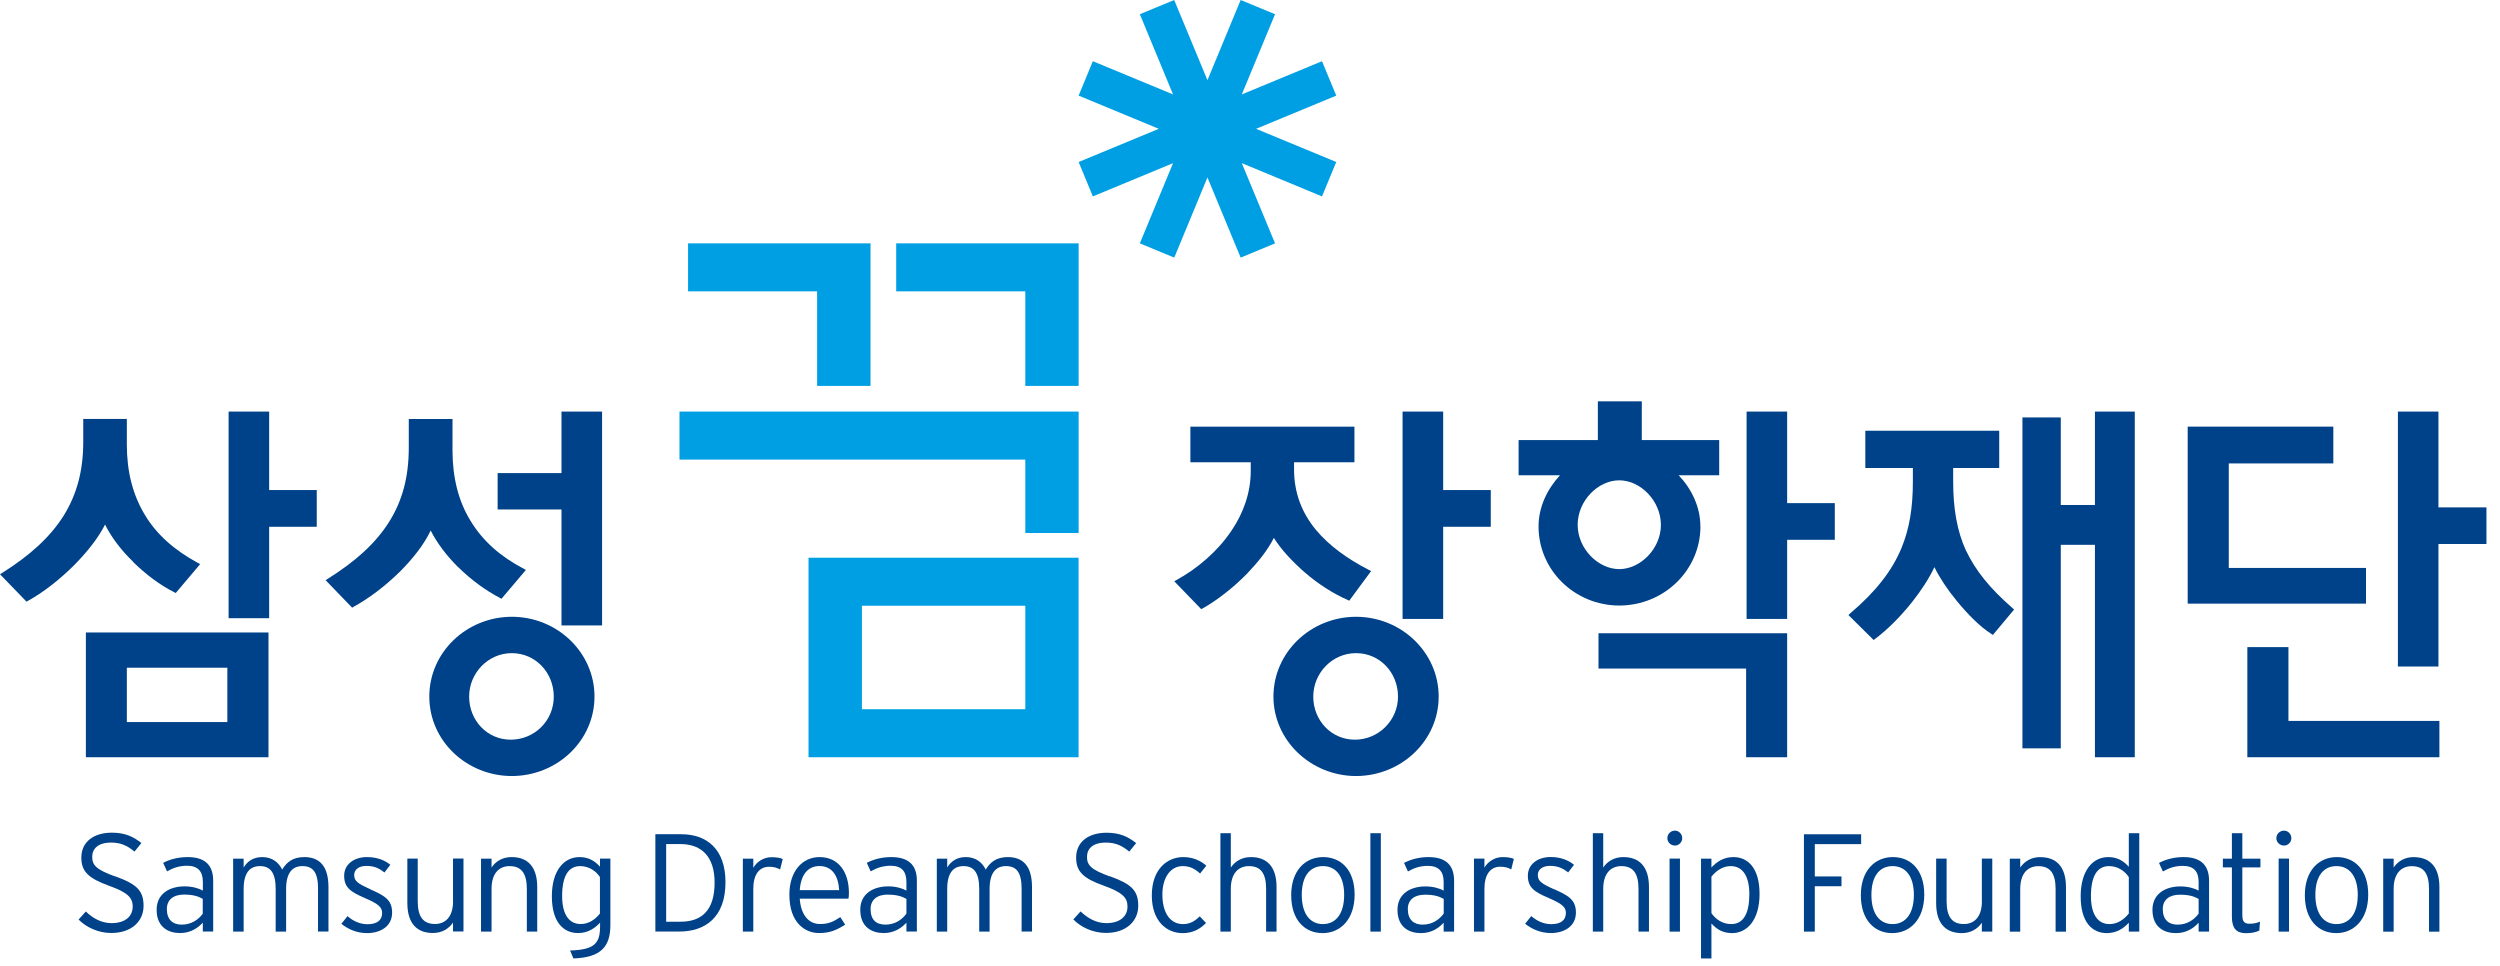 <svg width="163" height="63" viewBox="0 0 163 63" fill="none" xmlns="http://www.w3.org/2000/svg">
<path d="M33.372 40.214C30.421 40.218 27.991 42.527 27.991 45.416C27.991 48.305 30.421 50.59 33.372 50.598C36.351 50.587 38.761 48.278 38.761 45.416C38.761 42.554 36.351 40.218 33.372 40.214ZM33.298 48.227C31.756 48.227 30.588 46.965 30.588 45.42C30.588 43.874 31.834 42.585 33.368 42.585C34.903 42.585 36.106 43.843 36.106 45.42C36.106 46.997 34.844 48.227 33.294 48.227H33.298Z" fill="#004289"/>
<path d="M8.671 36.632C9.497 37.445 10.439 38.154 11.362 38.614L11.459 38.664L13.048 36.783L12.896 36.698C11.385 35.88 10.201 34.848 9.43 33.544C8.663 32.263 8.27 30.768 8.27 28.988V27.314H5.428V28.809C5.428 30.741 4.988 32.259 4.17 33.591C3.251 35.062 1.892 36.25 0.152 37.348L0 37.441L1.729 39.229L1.822 39.174C2.846 38.614 3.937 37.753 4.887 36.795C5.708 35.958 6.421 35.055 6.849 34.202C7.266 35.035 7.908 35.888 8.675 36.62L8.671 36.632Z" fill="#004289"/>
<path d="M5.599 49.372H17.506V41.238H5.599V49.372ZM8.27 43.535H14.823V47.078H8.27V43.535Z" fill="#004289"/>
<path d="M17.549 26.835H14.905V40.307H17.549V34.346H20.652V31.951H17.549V26.835Z" fill="#004289"/>
<path d="M85.073 37.321C85.941 38.076 86.938 38.711 87.873 39.12L87.97 39.166L89.399 37.231L89.247 37.157C87.884 36.456 86.666 35.592 85.793 34.541C84.902 33.462 84.372 32.166 84.372 30.6V30.141H88.309V27.82H77.613V30.141H81.549V30.698C81.549 32.119 81.074 33.447 80.296 34.595C79.377 35.974 78.033 37.087 76.733 37.804L76.561 37.897L78.318 39.715L78.415 39.669C79.365 39.131 80.409 38.318 81.304 37.407C82.02 36.655 82.663 35.861 83.056 35.07C83.531 35.837 84.259 36.608 85.073 37.325V37.321Z" fill="#004289"/>
<path d="M104.222 43.59H113.847V49.372H116.522V41.288H104.222V43.59Z" fill="#004289"/>
<path d="M110.865 34.327C110.865 33.053 110.297 31.881 109.448 30.986H112.092V28.692H107.045V26.165H104.18V28.692H99.013V30.986H101.711C100.889 31.881 100.313 33.042 100.313 34.327C100.313 37.165 102.653 39.474 105.581 39.482C108.509 39.474 110.865 37.165 110.869 34.327H110.865ZM102.864 34.221C102.864 32.648 104.191 31.317 105.577 31.317C106.964 31.317 108.287 32.656 108.291 34.221C108.291 35.767 106.964 37.103 105.577 37.107C104.187 37.103 102.864 35.767 102.864 34.221Z" fill="#004289"/>
<path d="M116.522 26.835H113.878V40.354H116.522V35.195H119.629V32.804H116.522V26.835Z" fill="#004289"/>
<path d="M94.095 26.835H91.447V40.354H94.095V34.346H97.198V31.951H94.095V26.835Z" fill="#004289"/>
<path d="M154.263 37.029H145.316V30.215H152.133V27.816H142.637V39.357H154.263V37.029Z" fill="#004289"/>
<path d="M36.609 30.846H32.446V33.217H36.609V40.779H39.256V26.835H36.609V30.846Z" fill="#004289"/>
<path d="M29.88 36.982C30.706 37.796 31.668 38.505 32.594 38.983L32.695 39.042L34.288 37.161L34.132 37.072C32.621 36.285 31.461 35.253 30.686 33.968C29.896 32.695 29.503 31.145 29.503 29.362V27.318H26.652V29.195C26.652 31.126 26.22 32.641 25.418 33.949C24.499 35.448 23.121 36.639 21.377 37.734L21.229 37.827L22.961 39.622L23.047 39.568C24.075 39.007 25.138 38.193 26.084 37.262C26.937 36.41 27.653 35.487 28.081 34.591C28.49 35.401 29.117 36.234 29.872 36.982H29.88Z" fill="#004289"/>
<path d="M88.413 40.214C85.462 40.218 83.032 42.527 83.028 45.416C83.032 48.278 85.462 50.59 88.413 50.598C91.388 50.587 93.802 48.278 93.802 45.416C93.802 42.554 91.388 40.218 88.413 40.214ZM88.335 48.227C86.797 48.227 85.625 46.965 85.625 45.42C85.625 43.874 86.868 42.585 88.413 42.585C89.959 42.585 91.147 43.843 91.15 45.42C91.147 46.965 89.885 48.227 88.335 48.227Z" fill="#004289"/>
<path d="M149.206 42.192H146.527V49.372H159.049V47.004H149.206V42.192Z" fill="#004289"/>
<path d="M158.987 33.081V26.835H156.343V43.457H158.987V35.468H162.117V33.081H158.987Z" fill="#004289"/>
<path d="M136.59 32.925H134.363V27.217H131.863V48.792H134.363V35.522H136.59V49.372H139.187V26.835H136.59V32.925Z" fill="#004289"/>
<path d="M128.188 35.915C127.592 34.611 127.347 33.158 127.347 31.367V30.515H130.349V28.085H121.619V30.515H124.719V31.41C124.719 33.104 124.497 34.486 123.96 35.771C123.34 37.243 122.297 38.575 120.634 39.992L120.518 40.101L122.161 41.728L122.262 41.651C123.087 41.039 123.952 40.156 124.676 39.244C125.283 38.473 125.797 37.679 126.124 36.978C126.455 37.66 126.973 38.442 127.577 39.174C128.282 40.031 129.072 40.845 129.831 41.328L129.936 41.398L131.319 39.743L131.21 39.642C129.722 38.345 128.799 37.188 128.192 35.911L128.188 35.915Z" fill="#004289"/>
<path d="M7.519 57.148C6.249 56.696 6.012 56.392 6.012 55.87C6.012 55.349 6.378 54.936 7.246 54.936C7.881 54.936 8.309 55.142 8.769 55.524L9.22 54.967C8.687 54.543 8.142 54.29 7.293 54.29C6.105 54.29 5.303 54.893 5.303 55.913C5.303 56.828 5.77 57.268 7.137 57.763C8.297 58.179 8.652 58.518 8.652 59.102C8.652 59.776 8.126 60.188 7.281 60.188C6.627 60.188 6.074 59.889 5.595 59.429L5.124 59.955C5.622 60.457 6.397 60.831 7.258 60.831C8.582 60.831 9.36 60.06 9.36 59.067C9.36 58.074 8.928 57.65 7.523 57.14L7.519 57.148Z" fill="#004289"/>
<path d="M12.238 55.882C11.618 55.882 11.054 56.034 10.637 56.26L10.894 56.813C11.284 56.587 11.693 56.447 12.191 56.447C12.884 56.447 13.227 56.789 13.227 57.502V58.066C12.946 57.911 12.518 57.79 12.035 57.79C11.093 57.79 10.213 58.245 10.213 59.316C10.213 60.465 10.995 60.835 11.735 60.835C12.417 60.835 12.884 60.519 13.223 60.157V60.737H13.9V57.42C13.9 56.314 13.258 55.882 12.238 55.882ZM13.223 59.569C12.935 59.967 12.467 60.286 11.852 60.286C11.272 60.286 10.879 59.974 10.879 59.266C10.879 58.67 11.299 58.327 11.996 58.327C12.576 58.327 12.911 58.432 13.219 58.604V59.566L13.223 59.569Z" fill="#004289"/>
<path d="M20.734 57.953V60.737H21.416V57.837C21.416 56.447 20.812 55.882 19.838 55.882C19.068 55.882 18.678 56.24 18.398 56.696C18.172 56.24 17.763 55.882 17.093 55.882C16.529 55.882 16.128 56.151 15.886 56.563V55.983H15.201V60.741H15.886V57.957C15.886 56.902 16.295 56.47 16.949 56.47C17.604 56.47 17.974 56.867 17.974 57.957V60.741H18.655V57.957C18.655 56.902 19.068 56.47 19.714 56.47C20.403 56.47 20.738 56.867 20.738 57.957L20.734 57.953Z" fill="#004289"/>
<path d="M24.14 57.977C23.334 57.611 23.093 57.451 23.093 57.05C23.093 56.708 23.381 56.458 23.883 56.458C24.386 56.458 24.697 56.595 25.067 56.887L25.449 56.384C25.087 56.084 24.58 55.882 23.922 55.882C23.062 55.882 22.439 56.369 22.439 57.093C22.439 57.856 22.836 58.144 23.79 58.553C24.631 58.915 24.915 59.133 24.915 59.523C24.915 59.986 24.608 60.259 23.953 60.259C23.482 60.259 23.038 60.064 22.657 59.733L22.256 60.231C22.711 60.597 23.28 60.839 23.934 60.839C24.759 60.839 25.566 60.434 25.566 59.499C25.566 58.647 25.04 58.386 24.14 57.981V57.977Z" fill="#004289"/>
<path d="M29.541 58.759C29.541 59.803 29.019 60.243 28.365 60.243C27.598 60.243 27.236 59.783 27.236 58.759V55.979H26.559V58.876C26.559 60.243 27.217 60.831 28.221 60.831C28.825 60.831 29.265 60.55 29.537 60.153V60.733H30.219V55.975H29.537V58.755L29.541 58.759Z" fill="#004289"/>
<path d="M35.027 60.737V57.837C35.027 56.466 34.365 55.882 33.357 55.882C32.761 55.882 32.317 56.158 32.049 56.563V55.983H31.363V60.741H32.049V57.957C32.049 56.918 32.559 56.47 33.224 56.47C33.984 56.47 34.35 56.933 34.35 57.957V60.741H35.031L35.027 60.737Z" fill="#004289"/>
<path d="M37.169 61.972L37.387 62.49C39.155 62.431 39.797 61.746 39.797 60.313V55.979H39.12V56.513C38.785 56.131 38.38 55.882 37.78 55.882C36.78 55.882 35.981 56.746 35.981 58.436C35.981 60.126 36.737 60.835 37.691 60.835C38.333 60.835 38.789 60.519 39.124 60.157V60.403C39.124 61.508 38.761 61.925 37.173 61.972H37.169ZM37.858 60.247C37.107 60.247 36.651 59.624 36.651 58.428C36.651 57.148 37.041 56.47 37.831 56.47C38.395 56.47 38.855 56.789 39.116 57.183V59.562C38.781 59.982 38.364 60.247 37.854 60.247H37.858Z" fill="#004289"/>
<path d="M47.301 57.521C47.301 55.345 46.074 54.391 44.408 54.391H42.73V60.737H44.279C45.977 60.737 47.301 59.822 47.301 57.517V57.521ZM43.438 55.033H44.353C45.813 55.033 46.592 55.925 46.592 57.545C46.592 59.371 45.739 60.095 44.369 60.095H43.434V55.033H43.438Z" fill="#004289"/>
<path d="M49.115 56.571V55.983H48.434V60.741H49.115V57.95C49.115 57.038 49.485 56.513 50.151 56.513C50.466 56.513 50.676 56.583 50.863 56.692L51.035 56.007C50.875 55.933 50.645 55.89 50.295 55.89C49.785 55.89 49.329 56.194 49.119 56.579L49.115 56.571Z" fill="#004289"/>
<path d="M55.103 60.286L54.788 59.795C54.352 60.087 54.025 60.247 53.468 60.247C52.693 60.247 52.211 59.604 52.144 58.592H55.318C55.341 58.479 55.349 58.382 55.349 58.218C55.349 56.859 54.675 55.882 53.433 55.882C52.3 55.882 51.467 56.821 51.467 58.331C51.467 60.204 52.526 60.835 53.398 60.835C54.114 60.835 54.535 60.644 55.107 60.286H55.103ZM53.425 56.466C54.259 56.466 54.66 57.109 54.714 58.035H52.144C52.222 56.972 52.717 56.466 53.425 56.466Z" fill="#004289"/>
<path d="M57.611 60.835C58.293 60.835 58.764 60.519 59.099 60.157V60.737H59.78V57.42C59.78 56.314 59.138 55.882 58.11 55.882C57.491 55.882 56.93 56.034 56.513 56.26L56.77 56.813C57.16 56.587 57.569 56.447 58.067 56.447C58.764 56.447 59.099 56.789 59.099 57.502V58.066C58.822 57.911 58.394 57.79 57.919 57.79C56.973 57.79 56.089 58.245 56.089 59.316C56.089 60.465 56.871 60.835 57.611 60.835ZM57.876 58.331C58.452 58.331 58.791 58.436 59.099 58.608V59.569C58.81 59.967 58.347 60.286 57.736 60.286C57.125 60.286 56.763 59.974 56.763 59.266C56.763 58.67 57.183 58.327 57.88 58.327L57.876 58.331Z" fill="#004289"/>
<path d="M66.609 57.953V60.737H67.287V57.837C67.287 56.447 66.683 55.882 65.71 55.882C64.939 55.882 64.549 56.24 64.269 56.696C64.043 56.24 63.638 55.882 62.965 55.882C62.4 55.882 62.003 56.151 61.758 56.563V55.983H61.08V60.741H61.758V57.957C61.758 56.902 62.166 56.47 62.821 56.47C63.475 56.47 63.845 56.867 63.845 57.957V60.741H64.522V57.957C64.522 56.902 64.939 56.47 65.585 56.47C66.27 56.47 66.609 56.867 66.609 57.957V57.953Z" fill="#004289"/>
<path d="M72.376 57.148C71.107 56.696 70.873 56.396 70.873 55.87C70.873 55.345 71.235 54.936 72.103 54.936C72.742 54.936 73.166 55.142 73.626 55.524L74.078 54.971C73.544 54.547 72.999 54.294 72.15 54.294C70.963 54.294 70.164 54.893 70.164 55.913C70.164 56.828 70.624 57.272 71.998 57.759C73.159 58.179 73.513 58.514 73.513 59.102C73.513 59.772 72.987 60.188 72.142 60.188C71.488 60.188 70.935 59.885 70.453 59.425L69.981 59.947C70.48 60.457 71.255 60.827 72.111 60.827C73.431 60.827 74.214 60.056 74.214 59.063C74.214 58.07 73.782 57.646 72.376 57.136V57.148Z" fill="#004289"/>
<path d="M77.103 56.47C77.582 56.47 77.901 56.641 78.244 56.953L78.653 56.443C78.279 56.116 77.788 55.882 77.146 55.882C76.149 55.882 75.098 56.622 75.098 58.386C75.098 60.044 76.052 60.839 77.103 60.839C77.769 60.839 78.232 60.586 78.633 60.177L78.224 59.745C77.901 60.06 77.59 60.251 77.13 60.251C76.285 60.251 75.787 59.499 75.787 58.327C75.787 57.155 76.363 56.47 77.107 56.47H77.103Z" fill="#004289"/>
<path d="M81.565 55.882C80.969 55.882 80.521 56.158 80.249 56.563V54.325H79.571V60.741H80.249V57.957C80.249 56.914 80.77 56.47 81.429 56.47C82.192 56.47 82.55 56.929 82.55 57.957V60.741H83.231V57.837C83.231 56.47 82.569 55.882 81.561 55.882H81.565Z" fill="#004289"/>
<path d="M86.269 55.882C85.112 55.882 84.186 56.746 84.186 58.366C84.186 59.986 85.073 60.839 86.234 60.839C87.394 60.839 88.321 59.943 88.321 58.327C88.321 56.711 87.425 55.882 86.269 55.882ZM86.257 60.251C85.431 60.251 84.875 59.6 84.875 58.347C84.875 57.093 85.431 56.47 86.257 56.47C87.082 56.47 87.639 57.097 87.639 58.347C87.639 59.597 87.079 60.251 86.257 60.251Z" fill="#004289"/>
<path d="M90.03 54.325H89.349V60.741H90.03V54.325Z" fill="#004289"/>
<path d="M93.137 55.882C92.522 55.882 91.957 56.038 91.544 56.264L91.798 56.821C92.187 56.591 92.596 56.455 93.094 56.455C93.791 56.455 94.126 56.801 94.126 57.502V58.07C93.846 57.911 93.417 57.794 92.942 57.794C91.996 57.794 91.116 58.249 91.116 59.32C91.116 60.473 91.895 60.839 92.639 60.839C93.32 60.839 93.791 60.527 94.126 60.161V60.741H94.807V57.424C94.807 56.314 94.165 55.882 93.137 55.882ZM94.126 59.569C93.838 59.967 93.371 60.286 92.759 60.286C92.183 60.286 91.79 59.974 91.79 59.27C91.79 58.67 92.21 58.335 92.907 58.335C93.487 58.335 93.822 58.436 94.13 58.608V59.569H94.126Z" fill="#004289"/>
<path d="M96.785 56.571V55.979H96.103V60.741H96.785V57.95C96.785 57.042 97.155 56.509 97.817 56.509C98.136 56.509 98.342 56.579 98.533 56.688L98.704 55.999C98.545 55.929 98.315 55.882 97.965 55.882C97.455 55.882 96.999 56.186 96.785 56.571Z" fill="#004289"/>
<path d="M101.317 57.977C100.507 57.611 100.266 57.447 100.266 57.046C100.266 56.704 100.558 56.455 101.056 56.455C101.555 56.455 101.874 56.595 102.244 56.883L102.625 56.385C102.259 56.085 101.757 55.878 101.103 55.878C100.239 55.878 99.616 56.365 99.616 57.093C99.616 57.856 100.017 58.144 100.971 58.549C101.812 58.911 102.096 59.13 102.096 59.519C102.096 59.986 101.784 60.255 101.138 60.255C100.663 60.255 100.219 60.06 99.838 59.729L99.44 60.227C99.892 60.593 100.464 60.835 101.119 60.835C101.94 60.835 102.75 60.43 102.75 59.495C102.75 58.639 102.224 58.382 101.325 57.973L101.317 57.977Z" fill="#004289"/>
<path d="M105.846 55.882C105.246 55.882 104.803 56.158 104.53 56.563V54.325H103.853V60.741H104.53V57.957C104.53 56.914 105.048 56.47 105.71 56.47C106.469 56.47 106.831 56.929 106.831 57.957V60.741H107.513V57.837C107.513 56.47 106.851 55.882 105.846 55.882Z" fill="#004289"/>
<path d="M109.533 55.98H108.855V60.742H109.533V55.98Z" fill="#004289"/>
<path d="M109.21 54.157C108.93 54.157 108.712 54.375 108.712 54.652C108.712 54.913 108.93 55.131 109.21 55.131C109.459 55.131 109.681 54.913 109.681 54.652C109.681 54.375 109.459 54.157 109.21 54.157Z" fill="#004289"/>
<path d="M113.018 55.882C112.375 55.882 111.92 56.197 111.585 56.563V55.983H110.907V62.493H111.585V60.208C111.92 60.586 112.328 60.839 112.928 60.839C113.925 60.839 114.723 59.967 114.723 58.285C114.723 56.602 113.968 55.882 113.018 55.882ZM112.874 60.251C112.313 60.251 111.849 59.931 111.585 59.534V57.159C111.92 56.746 112.34 56.47 112.846 56.47C113.602 56.47 114.057 57.097 114.057 58.292C114.057 59.569 113.668 60.251 112.874 60.251Z" fill="#004289"/>
<path d="M118.325 55.037H121.346V54.395H117.616V60.741H118.325V57.782H120.065V57.144H118.325V55.037Z" fill="#004289"/>
<path d="M123.414 55.882C122.258 55.882 121.327 56.746 121.327 58.366C121.327 59.986 122.219 60.839 123.375 60.839C124.532 60.839 125.462 59.943 125.462 58.327C125.462 56.711 124.574 55.882 123.414 55.882ZM123.395 60.251C122.569 60.251 122.016 59.6 122.016 58.347C122.016 57.093 122.569 56.47 123.395 56.47C124.22 56.47 124.785 57.097 124.785 58.347C124.785 59.597 124.224 60.251 123.395 60.251Z" fill="#004289"/>
<path d="M129.22 58.76C129.22 59.803 128.706 60.247 128.044 60.247C127.281 60.247 126.919 59.788 126.919 58.76V55.98H126.237V58.88C126.237 60.251 126.899 60.839 127.908 60.839C128.5 60.839 128.943 60.562 129.216 60.161V60.742H129.897V55.98H129.216V58.76H129.22Z" fill="#004289"/>
<path d="M133.036 55.882C132.44 55.882 131.996 56.158 131.719 56.563V55.983H131.038V60.745H131.719V57.961C131.719 56.918 132.237 56.474 132.899 56.474C133.662 56.474 134.025 56.933 134.025 57.961V60.745H134.702V57.841C134.702 56.474 134.04 55.886 133.032 55.886L133.036 55.882Z" fill="#004289"/>
<path d="M138.798 56.517C138.464 56.135 138.055 55.882 137.455 55.882C136.458 55.882 135.66 56.746 135.66 58.44C135.66 60.134 136.412 60.839 137.366 60.839C138.008 60.839 138.46 60.527 138.798 60.161V60.741H139.48V54.325H138.798V56.521V56.517ZM138.798 59.562C138.464 59.978 138.043 60.251 137.537 60.251C136.785 60.251 136.33 59.628 136.33 58.428C136.33 57.148 136.719 56.47 137.51 56.47C138.074 56.47 138.53 56.785 138.798 57.186V59.562Z" fill="#004289"/>
<path d="M142.365 55.882C141.745 55.882 141.185 56.038 140.768 56.264L141.021 56.821C141.414 56.591 141.823 56.455 142.318 56.455C143.015 56.455 143.35 56.801 143.35 57.502V58.07C143.069 57.911 142.641 57.794 142.162 57.794C141.224 57.794 140.34 58.249 140.34 59.32C140.34 60.473 141.122 60.839 141.866 60.839C142.548 60.839 143.015 60.527 143.35 60.161V60.741H144.031V57.424C144.031 56.314 143.389 55.882 142.365 55.882ZM143.35 59.569C143.062 59.967 142.598 60.286 141.979 60.286C141.403 60.286 141.013 59.974 141.013 59.27C141.013 58.67 141.43 58.335 142.127 58.335C142.707 58.335 143.042 58.436 143.35 58.608V59.569Z" fill="#004289"/>
<path d="M146.2 54.325H145.519V55.983H144.931V56.556H145.519V59.768C145.519 60.554 145.838 60.843 146.43 60.843C146.788 60.843 147.041 60.792 147.306 60.679L147.353 60.091C147.134 60.181 146.955 60.227 146.679 60.227C146.317 60.227 146.2 60.083 146.2 59.655V56.556H147.38V55.983H146.2V54.325Z" fill="#004289"/>
<path d="M148.921 54.157C148.641 54.157 148.419 54.375 148.419 54.652C148.419 54.913 148.641 55.131 148.921 55.131C149.178 55.131 149.396 54.913 149.396 54.652C149.396 54.375 149.178 54.157 148.921 54.157Z" fill="#004289"/>
<path d="M149.245 55.98H148.567V60.742H149.245V55.98Z" fill="#004289"/>
<path d="M152.359 55.882C151.203 55.882 150.276 56.746 150.276 58.366C150.276 59.986 151.164 60.839 152.324 60.839C153.485 60.839 154.408 59.943 154.408 58.327C154.408 56.711 153.52 55.882 152.359 55.882ZM152.336 60.251C151.515 60.251 150.962 59.6 150.962 58.347C150.962 57.093 151.515 56.47 152.336 56.47C153.158 56.47 153.726 57.097 153.726 58.347C153.726 59.597 153.165 60.251 152.336 60.251Z" fill="#004289"/>
<path d="M157.382 55.882C156.783 55.882 156.339 56.158 156.066 56.563V55.983H155.385V60.745H156.066V57.961C156.066 56.918 156.584 56.474 157.246 56.474C158.013 56.474 158.371 56.933 158.371 57.961V60.745H159.049V57.841C159.049 56.474 158.387 55.886 157.382 55.886V55.882Z" fill="#004289"/>
<path d="M87.124 10.563L81.895 8.399L87.124 6.234L86.194 3.991L80.965 6.156L83.133 0.927L80.891 0L78.726 5.229L76.557 0L74.318 0.927L76.483 6.156L71.254 3.991L70.327 6.234L75.552 8.399L70.327 10.563L71.254 12.806L76.483 10.637L74.318 15.867L76.561 16.797L78.726 11.568L80.891 16.797L83.133 15.867L80.965 10.637L86.194 12.806L87.124 10.563Z" fill="#009FE3"/>
<path d="M53.276 25.161H56.758V15.867H44.862V18.997H53.276V25.161Z" fill="#009FE3"/>
<path d="M66.85 25.161H70.327V15.867H58.432V18.997H66.85V25.161Z" fill="#009FE3"/>
<path d="M44.302 29.966H66.85V34.751H70.327V26.835H44.302V29.966Z" fill="#009FE3"/>
<path d="M52.716 49.372H70.323V36.363H52.716V49.372ZM56.197 39.494H66.85V46.241H56.197V39.494Z" fill="#009FE3"/>
</svg>
